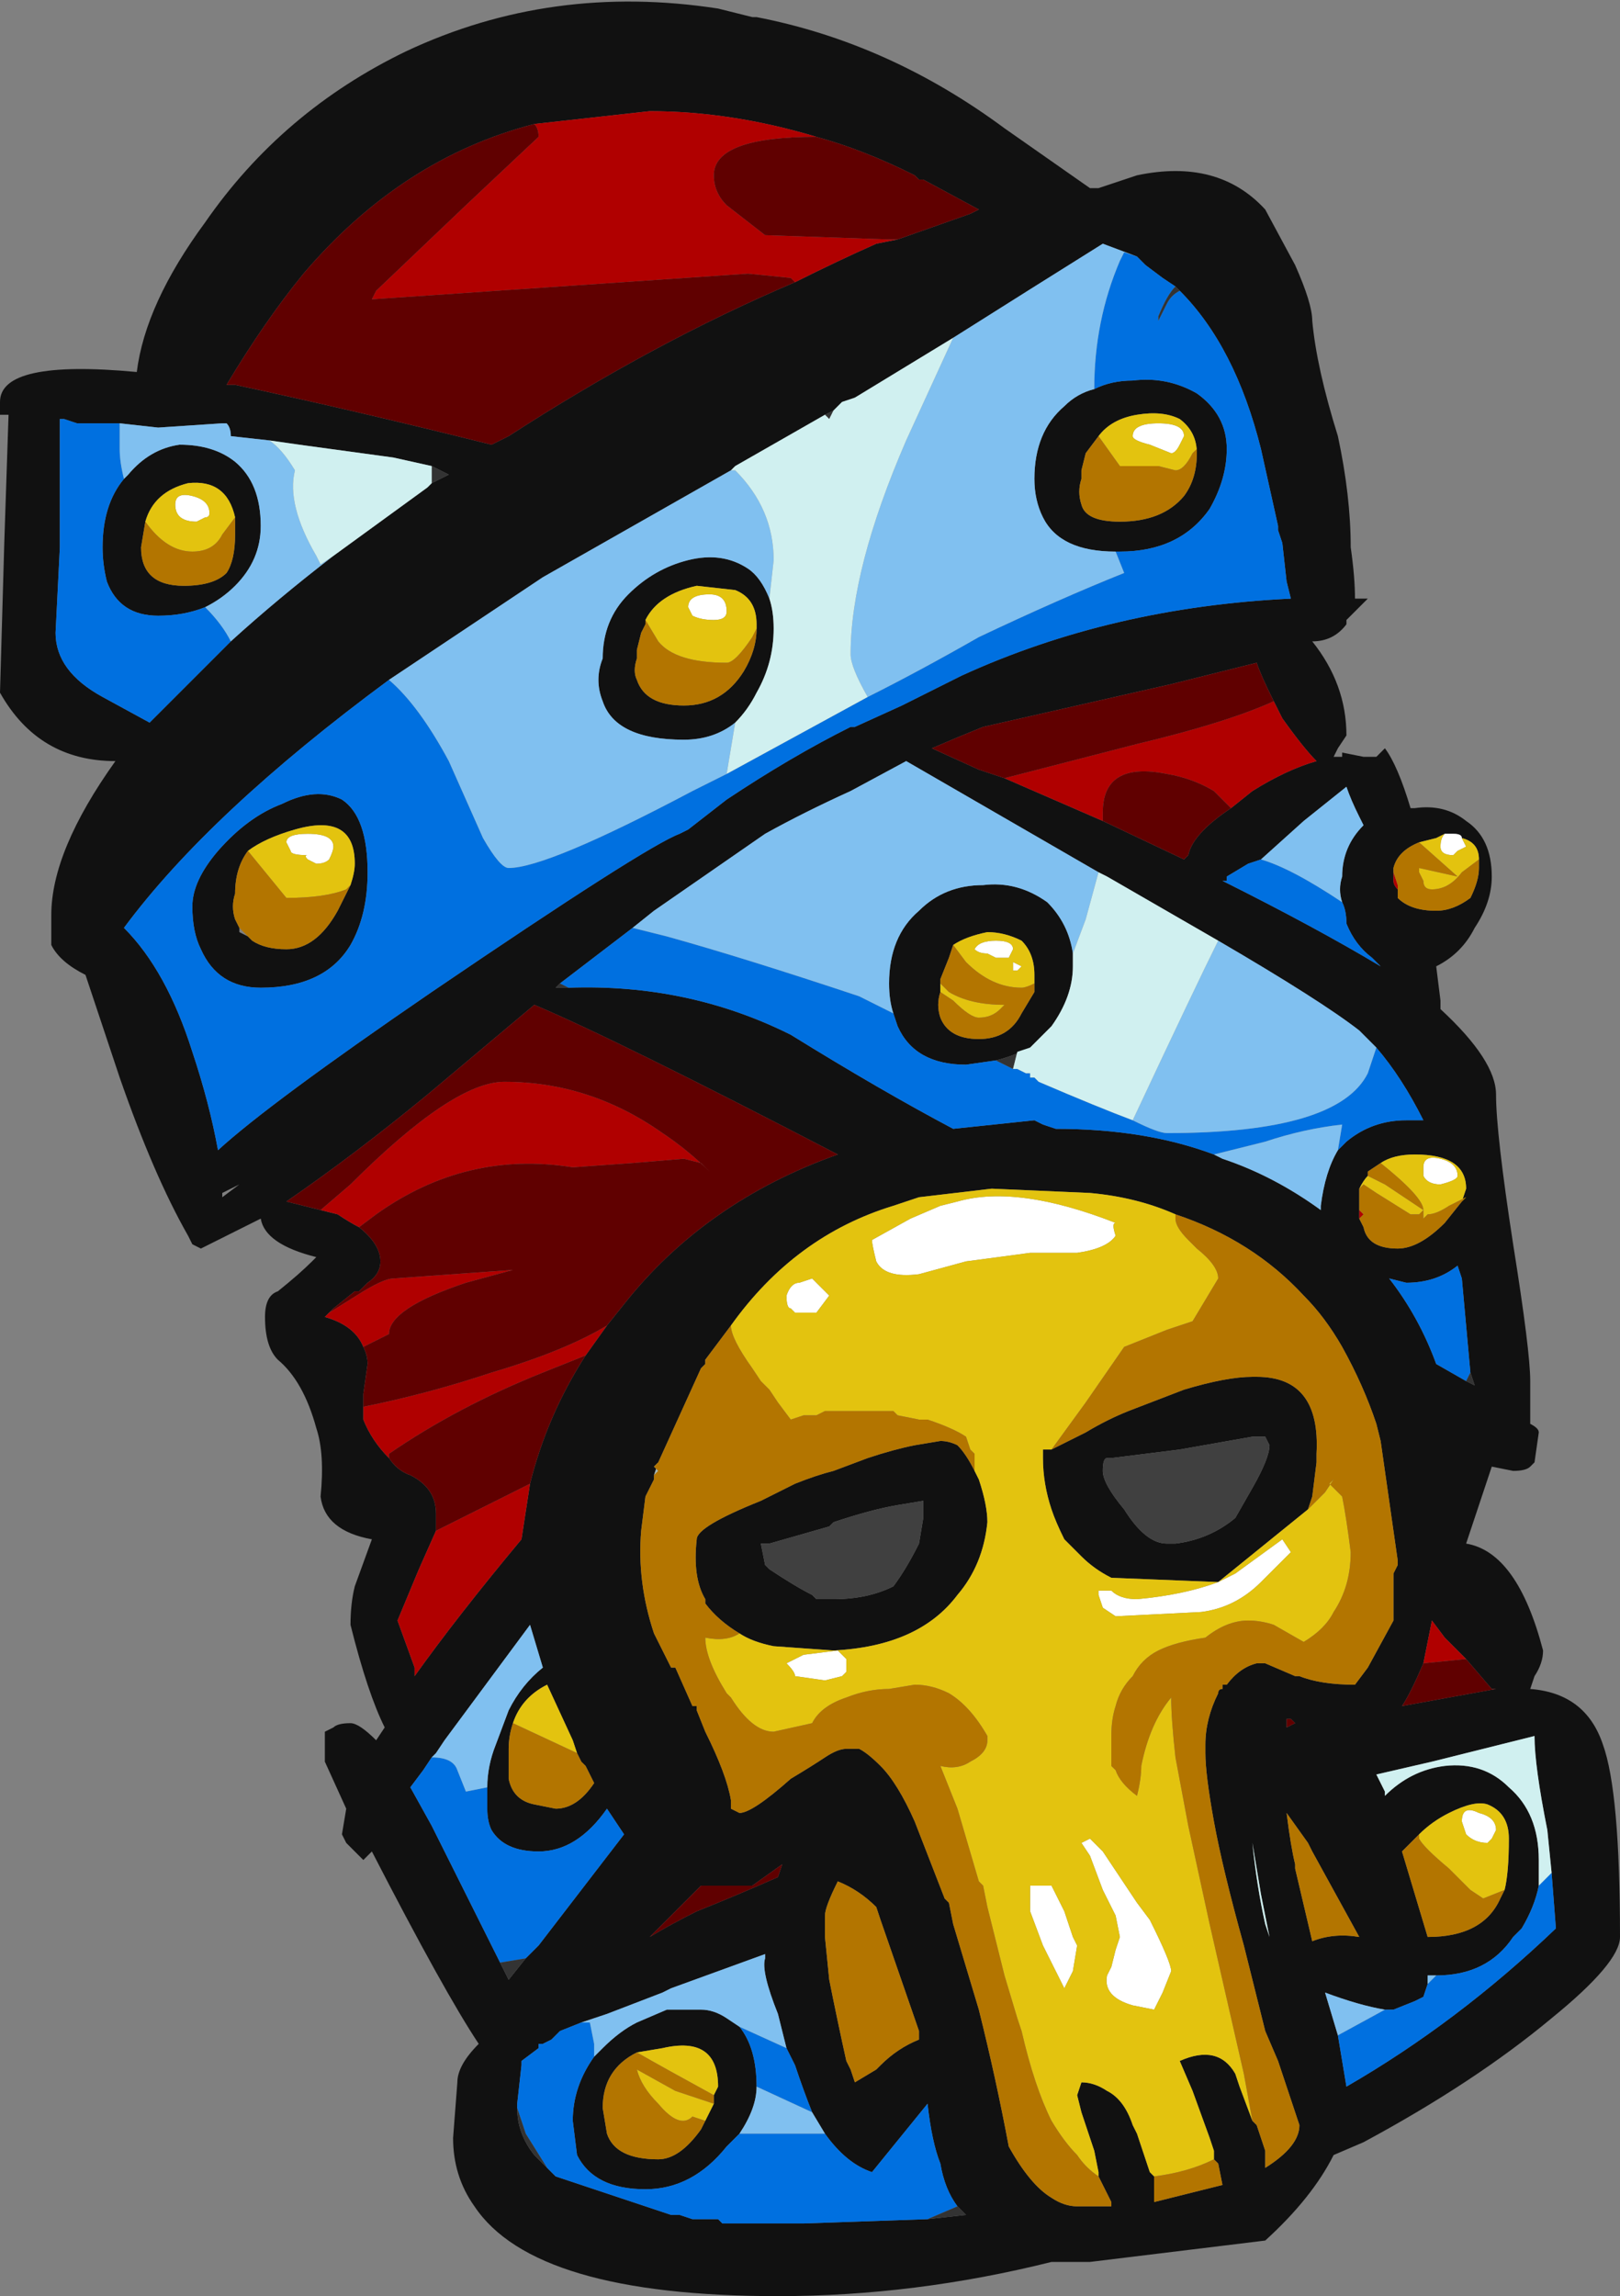 <?xml version="1.0" encoding="UTF-8" standalone="no"?>
<svg xmlns:ffdec="https://www.free-decompiler.com/flash" xmlns:xlink="http://www.w3.org/1999/xlink" ffdec:objectType="frame" height="187.95px" width="132.65px" xmlns="http://www.w3.org/2000/svg">
  <rect width="100%" height="100%" fill="#808080" stroke="none"/>
  <g transform="matrix(1.0, 0.0, 0.0, 1.0, 61.25, 91.0)">
    <use ffdec:characterId="712" height="26.85" transform="matrix(7.0, 0.0, 0.0, 7.0, -61.25, -91.0)" width="18.95" xlink:href="#shape0"/>
  </g>
  <defs>
    <g id="shape0" transform="matrix(1.0, 0.0, 0.0, 1.0, 8.75, 13.0)">
      <path d="M6.4 -9.9 Q6.6 -9.45 6.6 -9.25 6.65 -8.7 6.9 -7.9 7.05 -7.2 7.05 -6.6 7.1 -6.25 7.1 -6.0 L7.25 -6.0 7.0 -5.75 7.0 -5.7 Q6.85 -5.5 6.6 -5.5 7.0 -5.0 7.0 -4.4 L6.9 -4.25 6.85 -4.15 6.95 -4.15 6.95 -4.2 7.2 -4.15 7.35 -4.15 7.45 -4.25 Q7.6 -4.05 7.75 -3.55 L7.8 -3.55 Q8.15 -3.6 8.4 -3.4 8.7 -3.2 8.7 -2.75 8.7 -2.45 8.5 -2.15 8.35 -1.85 8.05 -1.7 L8.1 -1.3 8.1 -1.2 Q8.75 -0.6 8.75 -0.2 8.75 0.25 8.95 1.55 9.15 2.8 9.15 3.15 L9.15 3.65 Q9.25 3.7 9.25 3.75 L9.2 4.1 9.15 4.15 Q9.1 4.2 8.95 4.2 L8.7 4.15 8.4 5.05 Q9.0 5.15 9.3 6.3 9.3 6.45 9.2 6.6 L9.15 6.75 Q9.8 6.8 10.0 7.4 10.2 7.95 10.2 9.65 10.2 9.95 9.4 10.6 8.5 11.35 7.2 12.05 L6.85 12.2 Q6.6 12.7 6.05 13.2 L4.0 13.45 3.55 13.45 Q1.95 13.85 0.35 13.85 -2.5 13.85 -3.2 12.8 -3.45 12.45 -3.45 12.0 L-3.4 11.35 Q-3.4 11.15 -3.15 10.9 -3.55 10.3 -4.4 8.65 L-4.5 8.75 -4.7 8.55 -4.75 8.45 -4.7 8.15 -4.95 7.6 -4.95 7.25 -4.85 7.2 Q-4.8 7.15 -4.65 7.15 -4.55 7.15 -4.35 7.35 L-4.25 7.2 Q-4.45 6.8 -4.65 6.0 -4.65 5.75 -4.6 5.55 L-4.4 5.0 Q-4.95 4.9 -5.0 4.5 -4.95 4.0 -5.05 3.7 -5.2 3.15 -5.5 2.9 -5.65 2.75 -5.65 2.4 -5.65 2.15 -5.5 2.1 -5.25 1.9 -5.1 1.75 L-5.05 1.7 Q-5.65 1.55 -5.7 1.25 L-6.4 1.6 -6.5 1.55 -6.55 1.45 Q-6.95 0.75 -7.35 -0.4 L-7.75 -1.6 Q-8.05 -1.75 -8.15 -1.95 -8.15 -2.05 -8.15 -2.3 -8.15 -3.05 -7.4 -4.1 -8.3 -4.1 -8.75 -4.9 L-8.7 -6.65 -8.65 -8.15 -8.75 -8.15 -8.75 -8.3 Q-8.75 -8.8 -7.15 -8.65 -7.05 -9.45 -6.35 -10.4 -5.45 -11.7 -4.0 -12.4 -2.3 -13.2 -0.35 -12.9 L0.05 -12.8 0.1 -12.8 Q1.65 -12.5 3.0 -11.5 L4.0 -10.8 4.1 -10.8 4.55 -10.95 Q5.5 -11.15 6.05 -10.55 L6.4 -9.9 M1.75 -10.2 L2.6 -10.5 2.7 -10.55 2.05 -10.9 2.0 -10.9 1.95 -10.95 Q1.35 -11.25 0.8 -11.4 -0.2 -11.7 -1.15 -11.7 L-2.5 -11.55 Q-4.05 -11.15 -5.2 -9.8 -5.65 -9.25 -6.1 -8.5 L-6.0 -8.5 Q-4.6 -8.2 -3.0 -7.8 L-2.8 -7.9 Q-1.1 -9.0 0.55 -9.7 1.05 -9.95 1.5 -10.15 L1.75 -10.2 M2.4 -9.05 L1.25 -8.35 1.1 -8.3 1.0 -8.2 0.9 -8.15 -0.15 -7.55 -0.2 -7.5 -2.4 -6.25 -4.2 -5.05 Q-6.3 -3.5 -7.3 -2.15 -6.8 -1.65 -6.5 -0.7 -6.3 -0.1 -6.2 0.45 -5.6 -0.1 -3.7 -1.4 -1.2 -3.1 -0.8 -3.25 L-0.7 -3.3 -0.25 -3.65 Q0.5 -4.15 1.2 -4.5 L1.25 -4.5 1.8 -4.75 2.5 -5.1 Q4.25 -5.9 6.35 -6.0 L6.3 -6.2 6.25 -6.65 6.2 -6.8 6.2 -6.85 6.0 -7.75 Q5.7 -8.95 5.05 -9.6 L5.0 -9.65 4.85 -9.75 4.65 -9.9 4.55 -10.0 4.15 -10.15 Q3.35 -9.65 2.4 -9.05 M0.25 -6.0 Q0.3 -5.85 0.3 -5.65 0.3 -5.25 0.1 -4.9 0.0 -4.7 -0.15 -4.55 -0.4 -4.35 -0.75 -4.35 -1.55 -4.35 -1.7 -4.8 -1.8 -5.05 -1.7 -5.3 -1.7 -5.75 -1.4 -6.05 -1.1 -6.35 -0.7 -6.45 -0.3 -6.55 0.0 -6.35 0.15 -6.25 0.25 -6.0 M4.05 -8.45 Q4.25 -8.55 4.5 -8.55 4.9 -8.6 5.25 -8.4 5.6 -8.15 5.6 -7.75 5.6 -7.4 5.4 -7.05 5.05 -6.55 4.35 -6.55 L4.3 -6.55 Q3.65 -6.55 3.45 -6.95 3.35 -7.15 3.35 -7.4 3.35 -7.95 3.7 -8.25 3.85 -8.4 4.05 -8.45 M4.1 -7.9 L3.95 -7.7 3.9 -7.5 3.9 -7.4 Q3.85 -7.25 3.9 -7.1 3.95 -6.9 4.35 -6.9 4.85 -6.9 5.1 -7.2 5.25 -7.4 5.25 -7.7 5.25 -7.95 5.05 -8.1 4.85 -8.2 4.55 -8.15 4.25 -8.1 4.1 -7.9 M5.65 -3.55 L5.9 -3.75 Q6.3 -4.0 6.65 -4.1 6.5 -4.25 6.25 -4.6 L6.15 -4.8 Q6.0 -5.1 5.95 -5.25 L4.95 -5.0 2.75 -4.5 Q2.5 -4.4 2.15 -4.25 L2.7 -4.0 3.0 -3.9 4.15 -3.4 5.1 -2.95 5.15 -3.0 Q5.2 -3.25 5.65 -3.55 M0.1 -5.65 L0.1 -5.7 Q0.1 -6.0 -0.15 -6.1 L-0.6 -6.15 Q-1.05 -6.05 -1.2 -5.75 L-1.2 -5.7 -1.25 -5.6 -1.3 -5.4 -1.3 -5.3 Q-1.35 -5.15 -1.3 -5.05 -1.2 -4.75 -0.75 -4.75 -0.3 -4.75 -0.05 -5.15 0.1 -5.4 0.1 -5.65 M4.1 -2.8 L1.85 -4.1 1.2 -3.75 Q0.65 -3.5 0.2 -3.25 L-1.1 -2.35 -1.35 -2.15 -2.2 -1.5 -2.25 -1.45 -2.1 -1.45 Q-0.7 -1.5 0.5 -0.9 1.55 -0.25 2.4 0.2 L3.35 0.1 3.45 0.15 3.6 0.2 Q4.65 0.2 5.45 0.5 L5.55 0.55 Q6.15 0.75 6.7 1.15 L6.7 1.1 Q6.75 0.7 6.9 0.45 L7.0 0.35 Q7.3 0.1 7.7 0.1 L7.9 0.1 Q7.65 -0.4 7.35 -0.75 L7.15 -0.95 Q6.7 -1.3 5.5 -2.0 L4.2 -2.75 4.1 -2.8 M1.7 -1.15 Q1.65 -1.3 1.65 -1.5 1.65 -2.05 2.0 -2.35 2.3 -2.65 2.75 -2.65 3.15 -2.7 3.5 -2.45 3.75 -2.2 3.8 -1.85 L3.8 -1.7 Q3.8 -1.35 3.55 -1.0 L3.3 -0.75 Q3.1 -0.65 2.9 -0.6 L2.55 -0.55 Q1.95 -0.55 1.75 -1.0 L1.7 -1.15 M2.4 -1.95 L2.35 -1.8 2.25 -1.55 2.25 -1.4 Q2.2 -1.25 2.25 -1.1 2.35 -0.85 2.7 -0.85 3.05 -0.85 3.2 -1.15 L3.35 -1.4 3.35 -1.6 Q3.35 -1.85 3.2 -2.0 3.0 -2.1 2.8 -2.1 2.55 -2.05 2.4 -1.95 M6.0 -2.95 L5.85 -2.9 5.6 -2.75 5.6 -2.7 5.55 -2.7 Q6.65 -2.15 7.4 -1.7 L7.3 -1.8 Q7.1 -1.95 7.0 -2.2 7.0 -2.35 6.95 -2.45 6.9 -2.6 6.95 -2.75 6.95 -3.1 7.2 -3.35 L7.15 -3.45 Q7.05 -3.65 7.0 -3.8 L6.5 -3.4 6.0 -2.95 M8.15 -3.25 L8.05 -3.2 7.85 -3.15 Q7.6 -3.05 7.55 -2.85 L7.55 -2.8 7.55 -2.7 Q7.55 -2.65 7.6 -2.6 L7.6 -2.5 Q7.75 -2.35 8.05 -2.35 8.25 -2.35 8.45 -2.5 8.55 -2.7 8.55 -2.85 L8.55 -2.95 Q8.55 -3.15 8.35 -3.2 8.35 -3.25 8.25 -3.25 L8.15 -3.25 M7.15 0.9 L7.15 1.15 7.15 1.25 7.2 1.35 Q7.25 1.6 7.6 1.6 7.85 1.6 8.15 1.3 L8.35 1.05 8.4 0.9 Q8.4 0.5 7.8 0.5 7.55 0.5 7.4 0.6 L7.25 0.7 7.25 0.75 Q7.2 0.8 7.15 0.9 M3.55 3.95 L3.95 3.75 Q4.2 3.6 4.45 3.5 L5.1 3.25 Q5.6 3.1 5.9 3.1 L5.95 3.1 Q6.7 3.1 6.65 4.0 L6.65 4.1 6.6 4.5 6.55 4.65 5.5 5.5 4.25 5.45 Q4.05 5.35 3.9 5.2 L3.7 5.0 Q3.6 4.8 3.55 4.65 3.45 4.35 3.45 4.05 L3.45 3.95 3.55 3.95 M5.9 11.8 L5.95 11.85 6.05 12.15 6.05 12.35 Q6.45 12.1 6.45 11.85 L6.2 11.1 6.05 10.75 5.8 9.75 Q5.55 8.85 5.45 8.3 5.35 7.75 5.35 7.5 L5.35 7.4 Q5.35 7.1 5.5 6.8 5.5 6.75 5.55 6.75 L5.55 6.7 5.6 6.7 Q5.75 6.5 5.95 6.45 L5.95 6.45 6.05 6.45 6.4 6.6 6.45 6.6 Q6.7 6.7 7.1 6.7 L7.25 6.5 7.55 5.95 7.55 5.4 7.6 5.3 7.6 5.25 7.4 3.85 7.35 3.65 Q7.2 3.2 6.95 2.75 6.75 2.4 6.5 2.15 5.9 1.5 5.0 1.2 4.55 1.0 4.0 0.95 L2.85 0.9 2.0 1.0 1.7 1.1 Q0.55 1.45 -0.2 2.5 L-0.5 2.9 -0.5 2.95 -0.55 3.0 -1.05 4.1 -1.1 4.25 -1.1 4.3 -1.2 4.5 -1.25 4.9 Q-1.3 5.5 -1.1 6.1 L-0.9 6.5 -0.85 6.5 -0.65 6.95 -0.6 6.95 -0.6 7.0 -0.5 7.25 Q-0.25 7.75 -0.2 8.05 L-0.2 8.15 -0.1 8.2 Q0.05 8.2 0.5 7.8 0.75 7.65 0.9 7.55 1.05 7.45 1.15 7.45 L1.3 7.45 Q1.4 7.5 1.55 7.65 1.75 7.85 1.95 8.3 L2.3 9.2 2.35 9.25 2.4 9.5 2.7 10.5 Q2.9 11.3 3.05 12.1 3.3 12.55 3.55 12.7 3.7 12.8 3.85 12.8 L4.25 12.8 4.25 12.75 4.1 12.45 4.1 12.4 4.05 12.15 3.9 11.7 3.85 11.5 3.9 11.35 Q4.05 11.35 4.2 11.45 4.4 11.55 4.5 11.85 L4.55 11.95 4.7 12.4 4.75 12.45 4.75 12.75 5.55 12.55 5.5 12.3 5.45 12.25 5.45 12.15 5.4 12.0 5.2 11.45 5.05 11.1 Q5.5 10.9 5.7 11.25 L5.75 11.4 5.9 11.8 M8.45 3.05 L8.35 1.95 8.3 1.8 Q8.05 2.0 7.7 2.0 L7.5 1.95 Q7.85 2.4 8.05 2.95 L8.4 3.15 8.5 3.2 8.45 3.05 M5.9 3.8 L5.05 3.95 4.25 4.05 4.2 4.05 Q4.15 4.05 4.15 4.2 4.15 4.35 4.4 4.65 4.65 5.05 4.9 5.05 L5.0 5.05 Q5.4 5.0 5.7 4.75 L5.9 4.4 Q6.1 4.05 6.1 3.9 L6.05 3.8 5.9 3.8 M8.4 6.4 L8.15 6.15 8.0 5.95 7.9 6.45 Q7.75 6.8 7.65 6.95 L8.75 6.75 8.7 6.75 8.4 6.4 M2.65 4.2 L2.7 4.3 Q2.8 4.6 2.8 4.8 2.75 5.3 2.45 5.65 2.0 6.25 1.0 6.3 L0.3 6.25 Q0.05 6.2 -0.1 6.1 -0.35 5.95 -0.5 5.75 L-0.5 5.7 Q-0.65 5.45 -0.6 5.0 -0.6 4.85 0.15 4.55 L0.55 4.35 Q0.8 4.25 1.0 4.2 L1.4 4.05 Q1.7 3.95 1.95 3.9 L2.25 3.85 Q2.35 3.85 2.45 3.9 2.55 4.0 2.65 4.2 M1.75 4.6 Q1.45 4.65 1.0 4.8 L0.95 4.85 0.25 5.05 0.15 5.05 0.2 5.3 0.25 5.35 Q0.55 5.55 0.75 5.65 L0.8 5.7 1.0 5.7 Q1.4 5.7 1.7 5.55 1.85 5.35 2.0 5.05 L2.05 4.75 Q2.05 4.6 2.05 4.55 L1.75 4.6 M0.4 8.8 L0.05 9.05 -0.55 9.05 -1.15 9.65 Q-0.9 9.5 -0.6 9.35 -0.1 9.15 0.35 8.95 L0.4 8.8 M0.9 9.4 L0.9 9.65 0.95 10.15 Q1.05 10.65 1.15 11.1 L1.2 11.2 1.25 11.35 1.5 11.2 1.55 11.15 Q1.75 10.95 2.0 10.85 L2.0 10.75 1.55 9.45 1.5 9.3 Q1.3 9.1 1.05 9.0 0.9 9.3 0.9 9.4 M0.45 10.95 L0.35 10.55 Q0.15 10.05 0.2 9.9 L0.2 9.85 -0.9 10.25 -1.0 10.3 -1.65 10.55 -1.95 10.65 -2.2 10.75 -2.3 10.85 -2.4 10.9 -2.45 10.9 -2.45 10.95 -2.65 11.1 -2.65 11.15 -2.7 11.6 -2.7 11.65 Q-2.7 11.95 -2.5 12.2 L-2.25 12.45 -0.9 12.9 -0.8 12.9 -0.65 12.95 -0.35 12.95 -0.3 13.0 0.65 13.0 2.1 12.95 2.55 12.9 2.45 12.8 Q2.3 12.6 2.25 12.3 2.15 12.05 2.1 11.6 L1.45 12.4 Q1.15 12.3 0.9 11.95 L0.75 11.7 Q0.65 11.45 0.55 11.15 L0.45 10.95 M-1.8 11.05 L-1.7 10.95 Q-1.5 10.75 -1.3 10.65 L-0.95 10.5 -0.55 10.5 Q-0.4 10.5 -0.25 10.6 L-0.1 10.7 Q0.1 10.95 0.1 11.4 0.1 11.65 -0.1 11.95 L-0.25 12.1 Q-0.65 12.6 -1.2 12.6 -1.8 12.6 -2.0 12.2 L-2.05 11.8 Q-2.05 11.4 -1.8 11.05 M9.4 8.9 L9.35 8.4 Q9.2 7.65 9.2 7.3 L8.0 7.6 7.35 7.75 7.45 7.95 7.45 8.0 Q7.75 7.7 8.15 7.65 8.6 7.6 8.9 7.9 9.25 8.2 9.25 8.75 L9.25 9.05 Q9.2 9.3 9.05 9.55 L8.95 9.65 Q8.65 10.1 8.05 10.1 L7.95 10.1 7.95 10.2 7.9 10.35 7.8 10.4 7.55 10.5 7.45 10.5 Q7.15 10.45 6.75 10.3 L6.9 10.8 7.0 11.4 Q8.3 10.65 9.45 9.55 L9.4 8.9 M7.85 8.45 Q7.75 8.55 7.65 8.65 L7.95 9.65 Q8.6 9.65 8.8 9.2 L8.85 9.1 Q8.9 8.9 8.9 8.5 8.9 8.2 8.65 8.1 8.5 8.05 8.2 8.2 8.0 8.3 7.85 8.45 M6.35 7.1 L6.3 7.1 6.3 7.2 6.4 7.15 6.35 7.1 M6.55 8.55 L6.3 8.2 Q6.35 8.6 6.4 8.8 L6.4 8.85 6.6 9.7 Q6.85 9.6 7.15 9.65 L6.6 8.65 6.55 8.55 M6.1 9.65 L6.0 9.15 5.9 8.55 Q5.95 9.05 6.05 9.5 L6.1 9.65 M-3.7 -7.55 L-4.15 -7.65 -5.25 -7.8 -5.6 -7.85 -6.05 -7.9 Q-6.05 -8.0 -6.1 -8.05 L-6.15 -8.05 -6.9 -8.0 -7.35 -8.05 -7.85 -8.05 -8.0 -8.1 -8.05 -8.1 -8.05 -6.6 -8.1 -5.6 Q-8.1 -5.15 -7.55 -4.85 L-7.0 -4.55 -6.05 -5.5 Q-5.5 -6.0 -4.85 -6.5 L-3.75 -7.3 -3.7 -7.35 -3.5 -7.45 -3.7 -7.55 M-6.35 -5.9 Q-6.6 -5.8 -6.9 -5.8 -7.35 -5.8 -7.5 -6.2 -7.55 -6.4 -7.55 -6.6 -7.55 -7.1 -7.3 -7.4 L-7.25 -7.45 Q-7.0 -7.75 -6.65 -7.8 -6.25 -7.8 -6.0 -7.6 -5.7 -7.35 -5.7 -6.85 -5.7 -6.45 -6.0 -6.15 -6.15 -6.0 -6.35 -5.9 M-7.05 -6.9 L-7.1 -6.6 Q-7.1 -6.15 -6.6 -6.15 -6.25 -6.15 -6.1 -6.3 -6.0 -6.45 -6.0 -6.75 L-6.0 -6.95 Q-6.1 -7.4 -6.55 -7.35 -6.95 -7.25 -7.05 -6.9 M-5.95 -2.15 L-5.95 -2.1 -5.85 -2.05 -5.8 -2.0 Q-5.65 -1.9 -5.4 -1.9 -5.05 -1.9 -4.8 -2.35 L-4.65 -2.65 Q-4.6 -2.8 -4.6 -2.9 -4.6 -3.5 -5.3 -3.3 -5.65 -3.2 -5.85 -3.05 -6.0 -2.85 -6.0 -2.55 -6.05 -2.4 -6.0 -2.25 L-5.95 -2.15 M-6.5 -2.4 Q-6.5 -2.7 -6.2 -3.05 -5.85 -3.45 -5.45 -3.6 -5.05 -3.8 -4.75 -3.65 -4.45 -3.45 -4.45 -2.8 -4.45 -2.3 -4.65 -1.95 -4.95 -1.45 -5.7 -1.45 -6.2 -1.45 -6.4 -1.9 -6.5 -2.1 -6.5 -2.4 M-1.65 2.5 L-1.45 2.25 Q-0.5 1.05 1.05 0.5 -1.55 -0.85 -2.5 -1.25 L-3.75 -0.2 Q-4.6 0.5 -5.4 1.05 L-5.0 1.15 -4.8 1.2 Q-4.65 1.3 -4.55 1.35 -4.3 1.55 -4.3 1.75 -4.3 1.9 -4.45 2.0 L-4.55 2.1 -4.6 2.1 -4.85 2.3 -4.95 2.4 Q-4.6 2.5 -4.5 2.75 -4.45 2.85 -4.45 2.95 L-4.5 3.3 -4.5 3.45 -4.5 3.6 Q-4.4 3.85 -4.2 4.05 -4.1 4.2 -3.95 4.25 -3.65 4.4 -3.65 4.7 L-3.65 4.9 -3.85 5.35 -4.1 5.95 -3.9 6.5 -3.9 6.6 Q-3.4 5.9 -2.65 5.0 L-2.55 4.35 Q-2.35 3.55 -1.9 2.85 L-1.65 2.5 M-3.05 7.9 Q-3.05 7.65 -2.95 7.4 L-2.8 7.0 Q-2.65 6.7 -2.4 6.5 L-2.55 6.0 -3.55 7.35 -3.65 7.5 -3.7 7.55 -3.8 7.7 -3.95 7.9 -3.7 8.35 -2.9 9.95 -2.8 10.15 -2.6 9.9 -2.45 9.75 -1.45 8.45 -1.65 8.15 Q-2.0 8.65 -2.45 8.65 -2.85 8.65 -3.0 8.4 -3.05 8.3 -3.05 8.15 L-3.05 7.9 M-6.15 1.0 L-5.95 0.85 -6.15 0.95 -6.15 1.0 M-2.0 7.5 L-2.05 7.35 -2.35 6.7 Q-2.65 6.85 -2.75 7.15 -2.8 7.3 -2.8 7.45 L-2.8 7.8 Q-2.75 8.05 -2.5 8.1 L-2.25 8.15 Q-2.0 8.15 -1.8 7.85 L-1.9 7.65 -1.95 7.6 -2.0 7.5 M-0.5 11.8 L-0.4 11.6 -0.4 11.5 -0.35 11.4 Q-0.35 10.8 -1.0 10.95 L-1.3 11.0 Q-1.7 11.2 -1.7 11.65 L-1.65 11.95 Q-1.55 12.25 -1.05 12.25 -0.8 12.25 -0.55 11.9 L-0.5 11.8" fill="#111111" fill-rule="evenodd" stroke="none"/>
      <path d="M0.8 -11.4 Q-0.4 -11.4 -0.4 -10.95 -0.4 -10.75 -0.25 -10.6 L0.2 -10.25 1.65 -10.2 1.75 -10.2 1.5 -10.15 Q1.05 -9.95 0.55 -9.7 L0.5 -9.75 0.0 -9.8 -4.4 -9.5 -4.35 -9.6 -3.3 -10.6 -2.45 -11.4 Q-2.45 -11.5 -2.5 -11.55 L-1.15 -11.7 Q-0.2 -11.7 0.8 -11.4 M5.65 -3.55 L5.45 -3.75 Q5.2 -3.9 4.9 -3.95 4.15 -4.1 4.15 -3.5 L4.15 -3.4 3.0 -3.9 4.55 -4.3 Q5.6 -4.55 6.15 -4.8 L6.25 -4.6 Q6.5 -4.25 6.65 -4.1 6.3 -4.0 5.9 -3.75 L5.65 -3.55 M5.1 -2.95 L5.15 -3.0 5.1 -2.95 M7.6 -2.6 Q7.55 -2.65 7.55 -2.7 L7.55 -2.8 7.6 -2.65 7.6 -2.6 M7.15 1.15 L7.2 1.2 7.15 1.25 7.15 1.15 M7.9 6.45 L8.0 5.95 8.15 6.15 8.4 6.4 7.9 6.45 M-5.0 1.15 L-4.65 0.85 Q-3.45 -0.35 -2.85 -0.35 -1.85 -0.35 -1.0 0.25 -0.7 0.45 -0.45 0.7 L-0.55 0.6 -0.75 0.55 -1.35 0.6 -2.05 0.65 Q-3.3 0.45 -4.35 1.2 L-4.55 1.35 Q-4.65 1.3 -4.8 1.2 L-5.0 1.15 M-4.85 2.3 L-4.9 2.35 -4.5 2.1 Q-4.25 1.95 -4.15 1.95 L-2.75 1.85 -3.3 2.0 Q-4.2 2.3 -4.2 2.6 L-4.5 2.75 Q-4.6 2.5 -4.95 2.4 L-4.85 2.3 M-4.5 3.45 Q-3.75 3.3 -3.0 3.05 -2.15 2.8 -1.65 2.5 L-1.9 2.85 -2.4 3.05 Q-3.4 3.45 -4.2 4.0 L-4.2 4.05 Q-4.4 3.85 -4.5 3.6 L-4.5 3.45 M-2.55 4.35 L-2.65 5.0 Q-3.4 5.9 -3.9 6.6 L-3.9 6.5 -4.1 5.95 -3.85 5.35 -3.65 4.9 -2.55 4.35" fill="#b00000" fill-rule="evenodd" stroke="none"/>
      <path d="M0.8 -11.4 Q1.35 -11.25 1.95 -10.95 L2.0 -10.9 2.05 -10.9 2.7 -10.55 2.6 -10.5 1.75 -10.2 1.65 -10.2 0.2 -10.25 -0.25 -10.6 Q-0.4 -10.75 -0.4 -10.95 -0.4 -11.4 0.8 -11.4 M0.55 -9.7 Q-1.1 -9.0 -2.8 -7.9 L-3.0 -7.8 Q-4.6 -8.2 -6.0 -8.5 L-6.1 -8.5 Q-5.65 -9.25 -5.2 -9.8 -4.05 -11.15 -2.5 -11.55 -2.45 -11.5 -2.45 -11.4 L-3.3 -10.6 -4.35 -9.6 -4.4 -9.5 0.0 -9.8 0.5 -9.75 0.55 -9.7 M4.15 -3.4 L4.15 -3.5 Q4.15 -4.1 4.9 -3.95 5.2 -3.9 5.45 -3.75 L5.65 -3.55 Q5.2 -3.25 5.15 -3.0 L5.1 -2.95 4.15 -3.4 M6.15 -4.8 Q5.6 -4.55 4.55 -4.3 L3.0 -3.9 2.7 -4.0 2.15 -4.25 Q2.5 -4.4 2.75 -4.5 L4.95 -5.0 5.95 -5.25 Q6.0 -5.1 6.15 -4.8 M7.9 6.45 L8.4 6.4 8.7 6.75 8.75 6.75 7.65 6.95 Q7.75 6.8 7.9 6.45 M0.4 8.8 L0.35 8.95 Q-0.1 9.15 -0.6 9.35 -0.9 9.5 -1.15 9.65 L-0.55 9.05 0.05 9.05 0.4 8.8 M6.35 7.1 L6.4 7.15 6.3 7.2 6.3 7.1 6.35 7.1 M-5.0 1.15 L-5.4 1.05 Q-4.6 0.5 -3.75 -0.2 L-2.5 -1.25 Q-1.55 -0.85 1.05 0.5 -0.5 1.05 -1.45 2.25 L-1.65 2.5 Q-2.15 2.8 -3.0 3.05 -3.75 3.3 -4.5 3.45 L-4.5 3.3 -4.45 2.95 Q-4.45 2.85 -4.5 2.75 L-4.2 2.6 Q-4.2 2.3 -3.3 2.0 L-2.75 1.85 -4.15 1.95 Q-4.25 1.95 -4.5 2.1 L-4.9 2.35 -4.85 2.3 -4.6 2.1 -4.55 2.1 -4.45 2.0 Q-4.3 1.9 -4.3 1.75 -4.3 1.55 -4.55 1.35 L-4.35 1.2 Q-3.3 0.45 -2.05 0.65 L-1.35 0.6 -0.75 0.55 -0.55 0.6 -0.45 0.7 Q-0.7 0.45 -1.0 0.25 -1.85 -0.35 -2.85 -0.35 -3.45 -0.35 -4.65 0.85 L-5.0 1.15 M-1.9 2.85 Q-2.35 3.55 -2.55 4.35 L-3.65 4.9 -3.65 4.7 Q-3.65 4.4 -3.95 4.25 -4.1 4.2 -4.2 4.05 L-4.2 4.0 Q-3.4 3.45 -2.4 3.05 L-1.9 2.85" fill="#600000" fill-rule="evenodd" stroke="none"/>
      <path d="M-0.25 -3.95 L1.4 -4.85 Q2.0 -5.15 2.7 -5.55 3.65 -6.0 4.4 -6.3 L4.3 -6.55 4.35 -6.55 Q5.05 -6.55 5.4 -7.05 5.6 -7.4 5.6 -7.75 5.6 -8.15 5.25 -8.4 4.9 -8.6 4.5 -8.55 4.25 -8.55 4.05 -8.45 4.05 -9.25 4.35 -9.95 L4.4 -10.05 4.55 -10.0 4.65 -9.9 4.85 -9.75 5.0 -9.65 Q4.9 -9.55 4.8 -9.3 L4.8 -9.25 4.9 -9.45 Q4.95 -9.55 5.05 -9.6 5.7 -8.95 6.0 -7.75 L6.2 -6.85 6.2 -6.8 6.2 -6.8 6.25 -6.65 6.3 -6.2 6.35 -6.0 Q4.25 -5.9 2.5 -5.1 L1.8 -4.75 1.25 -4.5 1.2 -4.5 Q0.5 -4.15 -0.25 -3.65 L-0.7 -3.3 -0.8 -3.25 Q-1.2 -3.1 -3.7 -1.4 -5.6 -0.1 -6.2 0.45 -6.3 -0.1 -6.5 -0.7 -6.8 -1.65 -7.3 -2.15 -6.3 -3.5 -4.2 -5.05 -3.85 -4.75 -3.5 -4.1 L-3.1 -3.2 Q-2.9 -2.85 -2.8 -2.85 -2.35 -2.85 -0.65 -3.75 L-0.25 -3.95 M-1.35 -2.15 L-0.95 -2.05 Q-0.05 -1.8 1.3 -1.35 L1.7 -1.15 1.75 -1.0 Q1.95 -0.55 2.55 -0.55 L2.9 -0.6 3.1 -0.5 3.15 -0.5 3.25 -0.45 3.3 -0.45 3.3 -0.4 3.35 -0.4 3.4 -0.35 Q4.1 -0.05 4.5 0.1 4.8 0.25 4.9 0.25 6.9 0.25 7.25 -0.45 L7.35 -0.75 Q7.65 -0.4 7.9 0.1 L7.7 0.1 Q7.3 0.1 7.0 0.35 L6.9 0.45 6.95 0.15 Q6.5 0.2 6.05 0.35 L5.45 0.5 Q4.65 0.2 3.6 0.2 L3.45 0.15 3.35 0.1 2.4 0.2 Q1.55 -0.25 0.5 -0.9 -0.7 -1.5 -2.1 -1.45 L-2.2 -1.5 -1.35 -2.15 M6.7 1.1 L6.7 1.15 6.7 1.1 M6.95 -2.45 Q7.0 -2.35 7.0 -2.2 7.1 -1.95 7.3 -1.8 L7.4 -1.7 Q6.65 -2.15 5.55 -2.7 L5.6 -2.7 5.6 -2.75 5.85 -2.9 6.0 -2.95 Q6.35 -2.85 6.95 -2.45 M8.4 3.15 L8.05 2.95 Q7.85 2.4 7.5 1.95 L7.7 2.0 Q8.05 2.0 8.3 1.8 L8.35 1.95 8.45 3.05 8.4 3.15 M-1.95 10.65 L-1.85 10.65 -1.8 10.9 -1.8 11.05 Q-2.05 11.4 -2.05 11.8 L-2.0 12.2 Q-1.8 12.6 -1.2 12.6 -0.65 12.6 -0.25 12.1 L-0.1 11.95 0.9 11.95 Q1.15 12.3 1.45 12.4 L2.1 11.6 Q2.15 12.05 2.25 12.3 2.3 12.6 2.45 12.8 L2.1 12.95 0.65 13.0 -0.3 13.0 -0.35 12.95 -0.65 12.95 -0.8 12.9 -0.9 12.9 -2.25 12.45 -2.35 12.35 -2.6 11.95 -2.7 11.65 -2.7 11.6 -2.65 11.15 -2.65 11.1 -2.45 10.95 -2.45 10.9 -2.4 10.9 -2.3 10.85 -2.2 10.75 -1.95 10.65 M-0.1 10.7 L0.45 10.95 0.55 11.15 Q0.65 11.45 0.75 11.7 L0.1 11.4 Q0.1 10.95 -0.1 10.7 M9.25 9.05 L9.4 8.9 9.45 9.55 Q8.3 10.65 7.0 11.4 L6.9 10.8 7.45 10.5 7.55 10.5 7.8 10.4 7.9 10.35 7.95 10.2 8.05 10.1 Q8.65 10.1 8.95 9.65 L9.05 9.55 Q9.2 9.3 9.25 9.05 M-6.05 -5.5 L-7.0 -4.55 -7.55 -4.85 Q-8.1 -5.15 -8.1 -5.6 L-8.05 -6.6 -8.05 -8.1 -8.0 -8.1 -7.85 -8.05 -7.35 -8.05 -7.35 -7.75 Q-7.35 -7.6 -7.3 -7.4 -7.55 -7.1 -7.55 -6.6 -7.55 -6.4 -7.5 -6.2 -7.35 -5.8 -6.9 -5.8 -6.6 -5.8 -6.35 -5.9 -6.15 -5.7 -6.05 -5.5 M-6.5 -2.4 Q-6.5 -2.1 -6.4 -1.9 -6.2 -1.45 -5.7 -1.45 -4.95 -1.45 -4.65 -1.95 -4.45 -2.3 -4.45 -2.8 -4.45 -3.45 -4.75 -3.65 -5.05 -3.8 -5.45 -3.6 -5.85 -3.45 -6.2 -3.05 -6.5 -2.7 -6.5 -2.4 M-3.7 7.55 Q-3.45 7.55 -3.4 7.7 L-3.3 7.95 -3.05 7.9 -3.05 8.15 Q-3.05 8.3 -3.0 8.4 -2.85 8.65 -2.45 8.65 -2.0 8.65 -1.65 8.15 L-1.45 8.45 -2.45 9.75 -2.6 9.9 -2.9 9.95 -3.7 8.35 -3.95 7.9 -3.8 7.7 -3.7 7.55" fill="#0070e0" fill-rule="evenodd" stroke="none"/>
      <path d="M-0.2 -7.5 L-0.15 -7.5 Q0.3 -7.05 0.3 -6.45 L0.25 -6.0 Q0.15 -6.25 0.0 -6.35 -0.3 -6.55 -0.7 -6.45 -1.1 -6.35 -1.4 -6.05 -1.7 -5.75 -1.7 -5.3 -1.8 -5.05 -1.7 -4.8 -1.55 -4.35 -0.75 -4.35 -0.4 -4.35 -0.15 -4.55 L-0.25 -3.95 -0.65 -3.75 Q-2.35 -2.85 -2.8 -2.85 -2.9 -2.85 -3.1 -3.2 L-3.5 -4.1 Q-3.85 -4.75 -4.2 -5.05 L-2.4 -6.25 -0.2 -7.5 M1.4 -4.85 Q1.2 -5.2 1.2 -5.35 1.2 -6.35 1.85 -7.85 L2.4 -9.05 Q3.35 -9.65 4.15 -10.15 L4.55 -10.0 4.4 -10.05 4.35 -9.95 Q4.05 -9.25 4.05 -8.45 3.85 -8.4 3.7 -8.25 3.35 -7.95 3.35 -7.4 3.35 -7.15 3.45 -6.95 3.65 -6.55 4.3 -6.55 L4.4 -6.3 Q3.65 -6.0 2.7 -5.55 2.0 -5.15 1.4 -4.85 M-1.35 -2.15 L-1.1 -2.35 0.2 -3.25 Q0.65 -3.5 1.2 -3.75 L1.85 -4.1 4.1 -2.8 3.95 -2.25 3.8 -1.85 Q3.75 -2.2 3.5 -2.45 3.15 -2.7 2.75 -2.65 2.3 -2.65 2.0 -2.35 1.65 -2.05 1.65 -1.5 1.65 -1.3 1.7 -1.15 L1.3 -1.35 Q-0.05 -1.8 -0.95 -2.05 L-1.35 -2.15 M5.5 -2.0 Q6.7 -1.3 7.15 -0.95 L7.35 -0.75 7.25 -0.45 Q6.9 0.25 4.9 0.25 4.8 0.25 4.5 0.1 5.25 -1.5 5.5 -2.0 M6.9 0.45 Q6.75 0.7 6.7 1.1 L6.7 1.15 Q6.15 0.75 5.55 0.55 L5.45 0.5 6.05 0.35 Q6.5 0.2 6.95 0.15 L6.9 0.45 M6.95 -2.45 Q6.35 -2.85 6.0 -2.95 L6.5 -3.4 7.0 -3.8 Q7.05 -3.65 7.15 -3.45 L7.2 -3.35 Q6.95 -3.1 6.95 -2.75 6.9 -2.6 6.95 -2.45 M-1.95 10.65 L-1.65 10.55 -1.0 10.3 -0.9 10.25 0.2 9.85 0.2 9.9 Q0.15 10.05 0.35 10.55 L0.45 10.95 -0.1 10.7 -0.25 10.6 Q-0.4 10.5 -0.55 10.5 L-0.95 10.5 -1.3 10.65 Q-1.5 10.75 -1.7 10.95 L-1.8 11.05 -1.8 10.9 -1.85 10.65 -1.95 10.65 M0.75 11.7 L0.9 11.95 -0.1 11.95 Q0.1 11.65 0.1 11.4 L0.75 11.7 M6.9 10.8 L6.75 10.3 Q7.15 10.45 7.45 10.5 L6.9 10.8 M7.95 10.2 L7.95 10.1 8.05 10.1 7.95 10.2 M-5.6 -7.85 Q-5.45 -7.75 -5.3 -7.5 -5.4 -7.1 -5.05 -6.5 L-5.0 -6.4 -4.85 -6.5 Q-5.5 -6.0 -6.05 -5.5 -6.15 -5.7 -6.35 -5.9 -6.15 -6.0 -6.0 -6.15 -5.7 -6.45 -5.7 -6.85 -5.7 -7.35 -6.0 -7.6 -6.25 -7.8 -6.65 -7.8 -7.0 -7.75 -7.25 -7.45 L-7.3 -7.4 Q-7.35 -7.6 -7.35 -7.75 L-7.35 -8.05 -6.9 -8.0 -6.15 -8.05 -6.1 -8.05 Q-6.05 -8.0 -6.05 -7.9 L-5.6 -7.85 M-3.7 7.55 L-3.65 7.5 -3.55 7.35 -2.55 6.0 -2.4 6.5 Q-2.65 6.7 -2.8 7.0 L-2.95 7.4 Q-3.05 7.65 -3.05 7.9 L-3.3 7.95 -3.4 7.7 Q-3.45 7.55 -3.7 7.55" fill="#80c0f0" fill-rule="evenodd" stroke="none"/>
      <path d="M1.0 -8.2 L0.95 -8.1 0.9 -8.15 1.0 -8.2 M5.0 -9.65 L5.05 -9.6 Q4.95 -9.55 4.9 -9.45 L4.8 -9.25 4.8 -9.3 Q4.9 -9.55 5.0 -9.65 M6.2 -6.85 L6.2 -6.8 6.2 -6.8 6.2 -6.85 M-2.1 -1.45 L-2.25 -1.45 -2.2 -1.5 -2.1 -1.45 M3.3 -0.75 L3.15 -0.7 3.1 -0.5 2.9 -0.6 Q3.1 -0.65 3.3 -0.75 M8.4 3.15 L8.45 3.05 8.5 3.2 8.4 3.15 M2.45 12.8 L2.55 12.9 2.1 12.95 2.45 12.8 M-2.25 12.45 L-2.5 12.2 Q-2.7 11.95 -2.7 11.65 L-2.6 11.95 -2.35 12.35 -2.25 12.45 M-3.7 -7.35 L-3.7 -7.55 -3.5 -7.45 -3.7 -7.35 M-2.6 9.9 L-2.8 10.15 -2.9 9.95 -2.6 9.9" fill="#333333" fill-rule="evenodd" stroke="none"/>
      <path d="M-1.05 4.1 L-1.1 4.15 -1.05 4.2 -1.1 4.25 -1.05 4.1" fill="#a7b7b4" fill-rule="evenodd" stroke="none"/>
      <path d="M1.0 -8.2 L1.1 -8.3 1.25 -8.35 2.4 -9.05 1.85 -7.85 Q1.2 -6.35 1.2 -5.35 1.2 -5.2 1.4 -4.85 L-0.25 -3.95 -0.15 -4.55 Q0.0 -4.7 0.1 -4.9 0.3 -5.25 0.3 -5.65 0.3 -5.85 0.25 -6.0 L0.3 -6.45 Q0.3 -7.05 -0.15 -7.5 L-0.2 -7.5 -0.15 -7.55 0.9 -8.15 0.95 -8.1 1.0 -8.2 M3.8 -1.85 L3.95 -2.25 4.1 -2.8 4.2 -2.75 5.5 -2.0 Q5.25 -1.5 4.5 0.1 4.1 -0.05 3.4 -0.35 L3.35 -0.4 3.3 -0.4 3.3 -0.45 3.25 -0.45 3.15 -0.5 3.1 -0.5 3.15 -0.7 3.3 -0.75 3.55 -1.0 Q3.8 -1.35 3.8 -1.7 L3.8 -1.85 M9.25 9.05 L9.25 8.75 Q9.25 8.2 8.9 7.9 8.6 7.6 8.15 7.65 7.75 7.7 7.45 8.0 L7.45 7.95 7.35 7.75 8.0 7.6 9.2 7.3 Q9.2 7.65 9.35 8.4 L9.4 8.9 9.25 9.05 M6.1 9.65 L6.05 9.5 Q5.95 9.05 5.9 8.55 L6.0 9.15 6.1 9.65 M-5.6 -7.85 L-5.25 -7.8 -4.15 -7.65 -3.7 -7.55 -3.7 -7.35 -3.75 -7.3 -4.85 -6.5 -5.0 -6.4 -5.05 -6.5 Q-5.4 -7.1 -5.3 -7.5 -5.45 -7.75 -5.6 -7.85" fill="#d0f0f0" fill-rule="evenodd" stroke="none"/>
      <path d="M4.95 -7.7 L4.7 -7.8 Q4.5 -7.85 4.5 -7.9 4.5 -8.05 4.8 -8.05 5.1 -8.05 5.1 -7.9 L5.05 -7.8 Q5.0 -7.7 4.95 -7.7 M2.65 -1.9 Q2.7 -2.0 2.9 -2.0 3.1 -2.0 3.1 -1.9 L3.05 -1.8 2.9 -1.8 2.8 -1.85 Q2.7 -1.85 2.65 -1.9 M3.15 -1.65 L3.1 -1.65 3.1 -1.75 3.2 -1.7 3.15 -1.65 M8.35 -3.2 L8.4 -3.1 8.3 -3.05 8.25 -3.0 Q8.1 -3.0 8.1 -3.1 8.1 -3.2 8.15 -3.25 L8.25 -3.25 Q8.35 -3.25 8.35 -3.2 M8.3 0.75 Q8.3 0.8 8.1 0.85 7.95 0.85 7.9 0.75 L7.9 0.65 Q7.9 0.5 8.1 0.55 8.3 0.6 8.3 0.75 M5.5 5.5 L5.7 5.4 6.25 5.0 6.35 5.15 6.0 5.5 Q5.7 5.8 5.3 5.85 L4.3 5.9 4.15 5.8 4.1 5.65 4.1 5.6 4.25 5.6 Q4.35 5.7 4.55 5.7 5.1 5.65 5.5 5.5 M3.3 1.65 L2.55 1.75 2.0 1.9 Q1.6 1.95 1.5 1.75 1.45 1.55 1.45 1.5 L1.9 1.25 2.25 1.1 2.45 1.05 Q3.15 0.85 4.3 1.3 4.25 1.3 4.3 1.45 4.2 1.6 3.85 1.65 L3.3 1.65 M0.8 2.35 L0.55 2.35 0.5 2.3 Q0.45 2.3 0.45 2.15 0.5 2.0 0.6 2.0 L0.75 1.95 0.95 2.15 0.8 2.35 M0.45 6.45 L0.65 6.35 1.05 6.3 1.15 6.4 1.15 6.55 1.1 6.6 0.9 6.65 0.55 6.6 Q0.55 6.55 0.45 6.45 M4.15 8.65 L4.55 9.25 4.7 9.45 Q4.95 9.95 4.95 10.05 L4.85 10.3 4.75 10.5 4.5 10.45 Q4.15 10.35 4.2 10.1 L4.25 10.0 4.3 9.8 4.35 9.65 4.3 9.4 4.15 9.1 4.0 8.7 3.9 8.55 4.0 8.5 4.15 8.65 M3.8 9.65 L3.85 9.75 3.8 10.05 3.7 10.25 3.45 9.75 3.3 9.35 3.3 9.05 3.55 9.05 3.7 9.35 3.8 9.65 M8.7 8.5 L8.65 8.55 Q8.5 8.55 8.4 8.45 L8.35 8.3 Q8.35 8.1 8.55 8.2 8.75 8.25 8.75 8.4 L8.7 8.5 M-6.5 -7.2 Q-6.3 -7.15 -6.3 -7.0 -6.3 -6.95 -6.35 -6.95 L-6.45 -6.9 Q-6.7 -6.9 -6.7 -7.1 -6.7 -7.25 -6.5 -7.2 M-0.25 -5.85 Q-0.25 -5.75 -0.4 -5.75 -0.55 -5.75 -0.65 -5.8 L-0.7 -5.9 Q-0.7 -6.05 -0.45 -6.05 -0.25 -6.05 -0.25 -5.85 M-4.9 -2.95 Q-4.95 -2.9 -5.05 -2.9 L-5.15 -2.95 Q-5.2 -3.0 -5.15 -3.0 -5.35 -3.0 -5.35 -3.05 L-5.4 -3.15 Q-5.4 -3.25 -5.15 -3.25 -4.85 -3.25 -4.85 -3.1 -4.85 -3.05 -4.9 -2.95" fill="#ffffff" fill-rule="evenodd" stroke="none"/>
      <path d="M5.9 3.8 L6.05 3.8 6.1 3.9 Q6.1 4.05 5.9 4.4 L5.7 4.75 Q5.4 5.0 5.0 5.05 L4.9 5.05 Q4.65 5.05 4.4 4.65 4.15 4.35 4.15 4.2 4.15 4.05 4.2 4.05 L4.25 4.05 5.05 3.95 5.9 3.8 M1.75 4.6 L2.05 4.55 Q2.05 4.6 2.05 4.75 L2.0 5.05 Q1.85 5.35 1.7 5.55 1.4 5.7 1.0 5.7 L0.8 5.7 0.75 5.65 Q0.55 5.55 0.25 5.35 L0.2 5.3 0.15 5.05 0.25 5.05 0.95 4.85 1.0 4.8 Q1.45 4.65 1.75 4.6" fill="#404040" fill-rule="evenodd" stroke="none"/>
      <path d="M4.1 -7.9 Q4.25 -8.1 4.55 -8.15 4.85 -8.2 5.05 -8.1 5.25 -7.95 5.25 -7.7 L5.25 -7.75 5.2 -7.7 Q5.1 -7.5 5.0 -7.5 L4.8 -7.55 4.35 -7.55 4.1 -7.9 M4.95 -7.7 Q5.0 -7.7 5.05 -7.8 L5.1 -7.9 Q5.1 -8.05 4.8 -8.05 4.5 -8.05 4.5 -7.9 4.5 -7.85 4.7 -7.8 L4.95 -7.7 M-1.2 -5.75 Q-1.05 -6.05 -0.6 -6.15 L-0.15 -6.1 Q0.1 -6.0 0.1 -5.7 L0.1 -5.65 0.05 -5.55 Q-0.15 -5.25 -0.25 -5.25 -0.85 -5.25 -1.05 -5.5 L-1.2 -5.75 M2.65 -1.9 Q2.7 -1.85 2.8 -1.85 L2.9 -1.8 3.05 -1.8 3.1 -1.9 Q3.1 -2.0 2.9 -2.0 2.7 -2.0 2.65 -1.9 M2.4 -1.95 Q2.55 -2.05 2.8 -2.1 3.0 -2.1 3.2 -2.0 3.35 -1.85 3.35 -1.6 L3.35 -1.4 3.35 -1.5 Q3.25 -1.45 3.2 -1.45 2.85 -1.45 2.55 -1.75 L2.4 -1.95 M2.25 -1.4 L2.25 -1.55 2.25 -1.5 2.35 -1.4 Q2.6 -1.25 3.0 -1.25 L2.95 -1.2 Q2.85 -1.1 2.7 -1.1 2.6 -1.1 2.4 -1.3 L2.25 -1.4 M3.15 -1.65 L3.2 -1.7 3.1 -1.75 3.1 -1.65 3.15 -1.65 M8.15 -3.25 Q8.1 -3.2 8.1 -3.1 8.1 -3.0 8.25 -3.0 L8.3 -3.05 8.4 -3.1 8.35 -3.2 Q8.55 -3.15 8.55 -2.95 L8.35 -2.8 Q8.2 -2.6 8.0 -2.6 7.9 -2.6 7.9 -2.7 L7.85 -2.8 7.85 -2.85 8.3 -2.75 7.85 -3.15 8.05 -3.2 8.15 -3.25 M8.3 0.75 Q8.3 0.6 8.1 0.55 7.9 0.5 7.9 0.65 L7.9 0.75 Q7.95 0.85 8.1 0.85 8.3 0.8 8.3 0.75 M7.25 0.75 L7.45 0.85 7.9 1.15 7.85 1.2 7.75 1.2 7.35 0.95 7.2 0.85 7.15 0.9 Q7.2 0.8 7.25 0.75 M8.35 1.05 L8.4 1.0 8.2 1.1 Q8.05 1.2 7.95 1.2 L7.9 1.25 7.9 1.15 Q7.9 1.0 7.4 0.6 7.55 0.5 7.8 0.5 8.4 0.5 8.4 0.9 L8.35 1.05 M6.55 4.65 L6.75 4.45 6.85 4.3 6.8 4.35 6.95 4.5 Q7.0 4.75 7.05 5.15 7.05 5.55 6.85 5.85 6.75 6.05 6.5 6.2 L6.15 6.0 Q6.0 5.95 5.85 5.95 5.6 5.95 5.35 6.15 5.0 6.2 4.8 6.3 4.6 6.4 4.5 6.6 4.35 6.75 4.3 6.95 4.25 7.1 4.25 7.3 L4.25 7.65 4.3 7.7 Q4.35 7.85 4.55 8.0 4.6 7.8 4.6 7.65 4.7 7.15 4.95 6.85 4.95 7.1 5.0 7.55 L5.15 8.35 5.4 9.5 5.8 11.25 5.9 11.8 5.75 11.4 5.7 11.25 Q5.5 10.9 5.05 11.1 L5.2 11.45 5.4 12.0 5.45 12.15 5.45 12.25 Q5.15 12.4 4.75 12.45 L4.7 12.4 4.55 11.95 4.5 11.85 Q4.4 11.55 4.2 11.45 4.05 11.35 3.9 11.35 L3.85 11.5 3.9 11.7 4.05 12.15 4.1 12.4 4.1 12.45 Q3.95 12.35 3.85 12.2 3.7 12.05 3.55 11.8 3.35 11.4 3.2 10.75 L3.15 10.6 3.0 10.1 2.8 9.3 2.75 9.05 2.7 9.0 2.45 8.15 2.25 7.65 Q2.45 7.7 2.6 7.6 2.8 7.5 2.8 7.35 L2.8 7.3 Q2.6 6.95 2.35 6.8 2.15 6.7 1.95 6.7 L1.65 6.75 Q1.4 6.75 1.15 6.85 0.85 6.95 0.75 7.15 L0.3 7.25 Q0.05 7.25 -0.2 6.85 L-0.25 6.8 Q-0.5 6.4 -0.5 6.15 -0.25 6.2 -0.1 6.1 0.05 6.2 0.3 6.25 L1.0 6.3 Q2.0 6.25 2.45 5.65 2.75 5.3 2.8 4.8 2.8 4.6 2.7 4.3 L2.65 4.2 2.65 4.0 2.6 3.95 2.55 3.8 Q2.4 3.7 2.1 3.6 L2.0 3.6 1.75 3.55 1.7 3.5 1.65 3.5 Q1.3 3.5 0.9 3.5 L0.8 3.55 0.65 3.55 0.5 3.6 0.35 3.4 0.25 3.25 0.15 3.15 0.05 3.0 Q-0.2 2.65 -0.2 2.5 0.55 1.45 1.7 1.1 L2.0 1.0 2.85 0.9 4.0 0.95 Q4.55 1.0 5.0 1.2 L5.0 1.25 Q5.0 1.35 5.15 1.5 L5.25 1.6 Q5.5 1.8 5.5 1.95 L5.2 2.45 4.9 2.55 Q4.65 2.65 4.4 2.75 L3.95 3.4 3.55 3.95 3.45 3.95 3.45 4.05 Q3.45 4.35 3.55 4.65 3.6 4.8 3.7 5.0 L3.9 5.2 Q4.05 5.35 4.25 5.45 L5.5 5.5 6.55 4.65 M5.5 5.5 Q5.1 5.65 4.55 5.7 4.35 5.7 4.25 5.6 L4.1 5.6 4.1 5.65 4.15 5.8 4.3 5.9 5.3 5.85 Q5.7 5.8 6.0 5.5 L6.35 5.15 6.25 5.0 5.7 5.4 5.5 5.5 M3.3 1.65 L3.85 1.65 Q4.2 1.6 4.3 1.45 4.25 1.3 4.3 1.3 3.15 0.85 2.45 1.05 L2.25 1.1 1.9 1.25 1.45 1.5 Q1.45 1.55 1.5 1.75 1.6 1.95 2.0 1.9 L2.55 1.75 3.3 1.65 M0.8 2.35 L0.95 2.15 0.75 1.95 0.6 2.0 Q0.5 2.0 0.45 2.15 0.45 2.3 0.5 2.3 L0.55 2.35 0.8 2.35 M3.8 9.65 L3.7 9.35 3.55 9.05 3.3 9.05 3.3 9.35 3.45 9.75 3.7 10.25 3.8 10.05 3.85 9.75 3.8 9.65 M4.15 8.65 L4.0 8.5 3.9 8.55 4.0 8.7 4.15 9.1 4.3 9.4 4.35 9.65 4.3 9.8 4.25 10.0 4.2 10.1 Q4.15 10.35 4.5 10.45 L4.75 10.5 4.85 10.3 4.95 10.05 Q4.95 9.95 4.7 9.45 L4.55 9.25 4.15 8.65 M0.45 6.45 Q0.55 6.55 0.55 6.6 L0.9 6.65 1.1 6.6 1.15 6.55 1.15 6.4 1.05 6.3 0.65 6.35 0.45 6.45 M8.7 8.5 L8.75 8.4 Q8.75 8.25 8.55 8.2 8.35 8.1 8.35 8.3 L8.4 8.45 Q8.5 8.55 8.65 8.55 L8.7 8.5 M7.85 8.45 Q8.0 8.3 8.2 8.2 8.5 8.05 8.65 8.1 8.9 8.2 8.9 8.5 8.9 8.9 8.85 9.1 L8.6 9.2 8.45 9.1 8.2 8.85 Q7.9 8.6 7.85 8.5 L7.85 8.45 M-6.5 -7.2 Q-6.7 -7.25 -6.7 -7.1 -6.7 -6.9 -6.45 -6.9 L-6.35 -6.95 Q-6.3 -6.95 -6.3 -7.0 -6.3 -7.15 -6.5 -7.2 M-7.05 -6.9 Q-6.95 -7.25 -6.55 -7.35 -6.1 -7.4 -6.0 -6.95 L-6.15 -6.75 Q-6.25 -6.55 -6.5 -6.55 -6.8 -6.55 -7.05 -6.9 M-5.85 -3.05 Q-5.65 -3.2 -5.3 -3.3 -4.6 -3.5 -4.6 -2.9 -4.6 -2.8 -4.65 -2.65 L-4.7 -2.6 Q-4.95 -2.5 -5.4 -2.5 L-5.85 -3.05 M-0.25 -5.85 Q-0.25 -6.05 -0.45 -6.05 -0.7 -6.05 -0.7 -5.9 L-0.65 -5.8 Q-0.55 -5.75 -0.4 -5.75 -0.25 -5.75 -0.25 -5.85 M-4.9 -2.95 Q-4.85 -3.05 -4.85 -3.1 -4.85 -3.25 -5.15 -3.25 -5.4 -3.25 -5.4 -3.15 L-5.35 -3.05 Q-5.35 -3.0 -5.15 -3.0 -5.2 -3.0 -5.15 -2.95 L-5.05 -2.9 Q-4.95 -2.9 -4.9 -2.95 M-2.75 7.15 Q-2.65 6.85 -2.35 6.7 L-2.05 7.35 -2.0 7.5 -2.75 7.15 M-0.5 11.8 L-0.65 11.75 Q-0.8 11.9 -1.05 11.6 -1.25 11.4 -1.3 11.2 L-0.85 11.45 -0.4 11.6 -0.5 11.8 M-0.4 11.5 Q-0.95 11.2 -1.3 11.0 L-1.0 10.95 Q-0.35 10.8 -0.35 11.4 L-0.4 11.5" fill="#e3c30f" fill-rule="evenodd" stroke="none"/>
      <path d="M5.25 -7.7 Q5.25 -7.4 5.1 -7.2 4.85 -6.9 4.35 -6.9 3.95 -6.9 3.9 -7.1 3.85 -7.25 3.9 -7.4 L3.9 -7.5 3.95 -7.7 4.1 -7.9 4.35 -7.55 4.8 -7.55 5.0 -7.5 Q5.1 -7.5 5.2 -7.7 L5.25 -7.75 5.25 -7.7 M-1.2 -5.75 L-1.05 -5.5 Q-0.85 -5.25 -0.25 -5.25 -0.15 -5.25 0.05 -5.55 L0.1 -5.65 Q0.1 -5.4 -0.05 -5.15 -0.3 -4.75 -0.75 -4.75 -1.2 -4.75 -1.3 -5.05 -1.35 -5.15 -1.3 -5.3 L-1.3 -5.4 -1.25 -5.6 -1.2 -5.7 -1.2 -5.75 M2.25 -1.55 L2.35 -1.8 2.4 -1.95 2.55 -1.75 Q2.85 -1.45 3.2 -1.45 3.25 -1.45 3.35 -1.5 L3.35 -1.4 3.2 -1.15 Q3.05 -0.85 2.7 -0.85 2.35 -0.85 2.25 -1.1 2.2 -1.25 2.25 -1.4 L2.4 -1.3 Q2.6 -1.1 2.7 -1.1 2.85 -1.1 2.95 -1.2 L3.0 -1.25 Q2.6 -1.25 2.35 -1.4 L2.25 -1.5 2.25 -1.55 M7.85 -3.15 L8.3 -2.75 7.85 -2.85 7.85 -2.8 7.9 -2.7 Q7.9 -2.6 8.0 -2.6 8.2 -2.6 8.35 -2.8 L8.55 -2.95 8.55 -2.85 Q8.55 -2.7 8.45 -2.5 8.25 -2.35 8.05 -2.35 7.75 -2.35 7.6 -2.5 L7.6 -2.6 7.6 -2.65 7.55 -2.8 7.55 -2.85 Q7.6 -3.05 7.85 -3.15 M7.15 0.9 L7.2 0.85 7.35 0.95 7.75 1.2 7.85 1.2 7.9 1.15 7.45 0.85 7.25 0.75 7.25 0.7 7.4 0.6 Q7.9 1.0 7.9 1.15 L7.9 1.25 7.95 1.2 Q8.05 1.2 8.2 1.1 L8.4 1.0 8.35 1.05 8.15 1.3 Q7.85 1.6 7.6 1.6 7.25 1.6 7.2 1.35 L7.15 1.25 7.2 1.2 7.15 1.15 7.15 0.9 M6.55 4.65 L6.6 4.5 6.65 4.1 6.65 4.0 Q6.7 3.1 5.95 3.1 L5.9 3.1 Q5.6 3.1 5.1 3.25 L4.45 3.5 Q4.2 3.6 3.95 3.75 L3.55 3.95 3.95 3.4 4.4 2.75 Q4.65 2.65 4.9 2.55 L5.2 2.45 5.5 1.95 Q5.5 1.8 5.25 1.6 L5.15 1.5 Q5.0 1.35 5.0 1.25 L5.0 1.2 Q5.9 1.5 6.5 2.15 6.75 2.4 6.95 2.75 7.2 3.2 7.35 3.65 L7.4 3.85 7.6 5.25 7.6 5.3 7.55 5.4 7.55 5.95 7.25 6.5 7.1 6.7 Q6.7 6.7 6.45 6.6 L6.4 6.6 6.05 6.45 5.95 6.45 5.95 6.45 Q5.75 6.5 5.6 6.7 L5.55 6.7 5.55 6.75 Q5.5 6.75 5.5 6.8 5.35 7.1 5.35 7.4 L5.35 7.5 Q5.35 7.75 5.45 8.3 5.55 8.85 5.8 9.75 L6.05 10.75 6.2 11.1 6.45 11.85 Q6.45 12.1 6.05 12.35 L6.05 12.15 5.95 11.85 5.9 11.8 5.8 11.25 5.4 9.5 5.15 8.35 5.0 7.55 Q4.95 7.1 4.95 6.85 4.7 7.15 4.6 7.65 4.6 7.8 4.55 8.0 4.35 7.85 4.3 7.7 L4.25 7.65 4.25 7.3 Q4.25 7.1 4.3 6.95 4.35 6.75 4.5 6.6 4.6 6.4 4.8 6.3 5.0 6.2 5.35 6.15 5.6 5.95 5.85 5.95 6.0 5.95 6.15 6.0 L6.5 6.2 Q6.75 6.05 6.85 5.85 7.05 5.55 7.05 5.15 7.0 4.75 6.95 4.5 L6.8 4.35 6.85 4.3 6.75 4.45 6.55 4.65 M-0.2 2.5 Q-0.2 2.65 0.05 3.0 L0.15 3.15 0.25 3.25 0.35 3.4 0.5 3.6 0.65 3.55 0.8 3.55 0.9 3.5 Q1.3 3.5 1.65 3.5 L1.7 3.5 1.75 3.55 2.0 3.6 2.1 3.6 Q2.4 3.7 2.55 3.8 L2.6 3.95 2.65 4.0 2.65 4.2 Q2.55 4.0 2.45 3.9 2.35 3.85 2.25 3.85 L1.95 3.9 Q1.7 3.95 1.4 4.05 L1.0 4.2 Q0.8 4.25 0.55 4.35 L0.15 4.55 Q-0.6 4.85 -0.6 5.0 -0.65 5.45 -0.5 5.7 L-0.5 5.75 Q-0.35 5.95 -0.1 6.1 -0.25 6.2 -0.5 6.15 -0.5 6.4 -0.25 6.8 L-0.2 6.85 Q0.05 7.25 0.3 7.25 L0.75 7.15 Q0.85 6.95 1.15 6.85 1.4 6.75 1.65 6.75 L1.95 6.7 Q2.15 6.7 2.35 6.8 2.6 6.95 2.8 7.3 L2.8 7.35 Q2.8 7.5 2.6 7.6 2.45 7.7 2.25 7.65 L2.45 8.15 2.7 9.0 2.75 9.05 2.8 9.3 3.0 10.1 3.15 10.6 3.2 10.75 Q3.35 11.4 3.55 11.8 3.7 12.05 3.85 12.2 3.95 12.35 4.1 12.45 L4.25 12.75 4.25 12.8 3.85 12.8 Q3.7 12.8 3.55 12.7 3.3 12.55 3.05 12.1 2.9 11.3 2.7 10.5 L2.4 9.5 2.35 9.25 2.3 9.2 1.95 8.3 Q1.75 7.85 1.55 7.65 1.4 7.5 1.3 7.45 L1.15 7.45 Q1.05 7.45 0.9 7.55 0.75 7.65 0.5 7.8 0.05 8.2 -0.1 8.2 L-0.2 8.15 -0.2 8.05 Q-0.25 7.75 -0.5 7.25 L-0.6 7.0 -0.6 6.95 -0.65 6.95 -0.85 6.5 -0.9 6.5 -1.1 6.1 Q-1.3 5.5 -1.25 4.9 L-1.2 4.5 -1.1 4.3 -1.1 4.25 -1.05 4.2 -1.1 4.15 -1.05 4.1 -0.55 3.0 -0.5 2.95 -0.5 2.9 -0.2 2.5 M4.75 12.45 Q5.15 12.4 5.45 12.25 L5.5 12.3 5.55 12.55 4.75 12.75 4.75 12.45 M0.9 9.4 Q0.9 9.3 1.05 9.0 1.3 9.1 1.5 9.3 L1.55 9.45 2.0 10.75 2.0 10.85 Q1.75 10.95 1.55 11.15 L1.5 11.2 1.25 11.35 1.2 11.2 1.15 11.1 Q1.05 10.65 0.95 10.15 L0.9 9.65 0.9 9.4 M8.85 9.1 L8.8 9.2 Q8.6 9.65 7.95 9.65 L7.65 8.65 Q7.75 8.55 7.85 8.45 L7.85 8.5 Q7.9 8.6 8.2 8.85 L8.45 9.1 8.6 9.2 8.85 9.1 M6.55 8.55 L6.6 8.65 7.15 9.65 Q6.85 9.6 6.6 9.7 L6.4 8.85 6.4 8.8 Q6.35 8.6 6.3 8.2 L6.55 8.55 M-6.0 -6.95 L-6.0 -6.75 Q-6.0 -6.45 -6.1 -6.3 -6.25 -6.15 -6.6 -6.15 -7.1 -6.15 -7.1 -6.6 L-7.05 -6.9 Q-6.8 -6.55 -6.5 -6.55 -6.25 -6.55 -6.15 -6.75 L-6.0 -6.95 M-5.95 -2.15 L-6.0 -2.25 Q-6.05 -2.4 -6.0 -2.55 -6.0 -2.85 -5.85 -3.05 L-5.4 -2.5 Q-4.95 -2.5 -4.7 -2.6 L-4.65 -2.65 -4.8 -2.35 Q-5.05 -1.9 -5.4 -1.9 -5.65 -1.9 -5.8 -2.0 L-5.95 -2.15 M-2.75 7.15 L-2.0 7.5 -1.95 7.6 -1.9 7.65 -1.8 7.85 Q-2.0 8.15 -2.25 8.15 L-2.5 8.1 Q-2.75 8.05 -2.8 7.8 L-2.8 7.45 Q-2.8 7.3 -2.75 7.15 M-0.4 11.6 L-0.85 11.45 -1.3 11.2 Q-1.25 11.4 -1.05 11.6 -0.8 11.9 -0.65 11.75 L-0.5 11.8 -0.55 11.9 Q-0.8 12.25 -1.05 12.25 -1.55 12.25 -1.65 11.95 L-1.7 11.65 Q-1.7 11.2 -1.3 11.0 -0.95 11.2 -0.4 11.5 L-0.4 11.6" fill="#b37500" fill-rule="evenodd" stroke="none"/>
    </g>
  </defs>
</svg>
